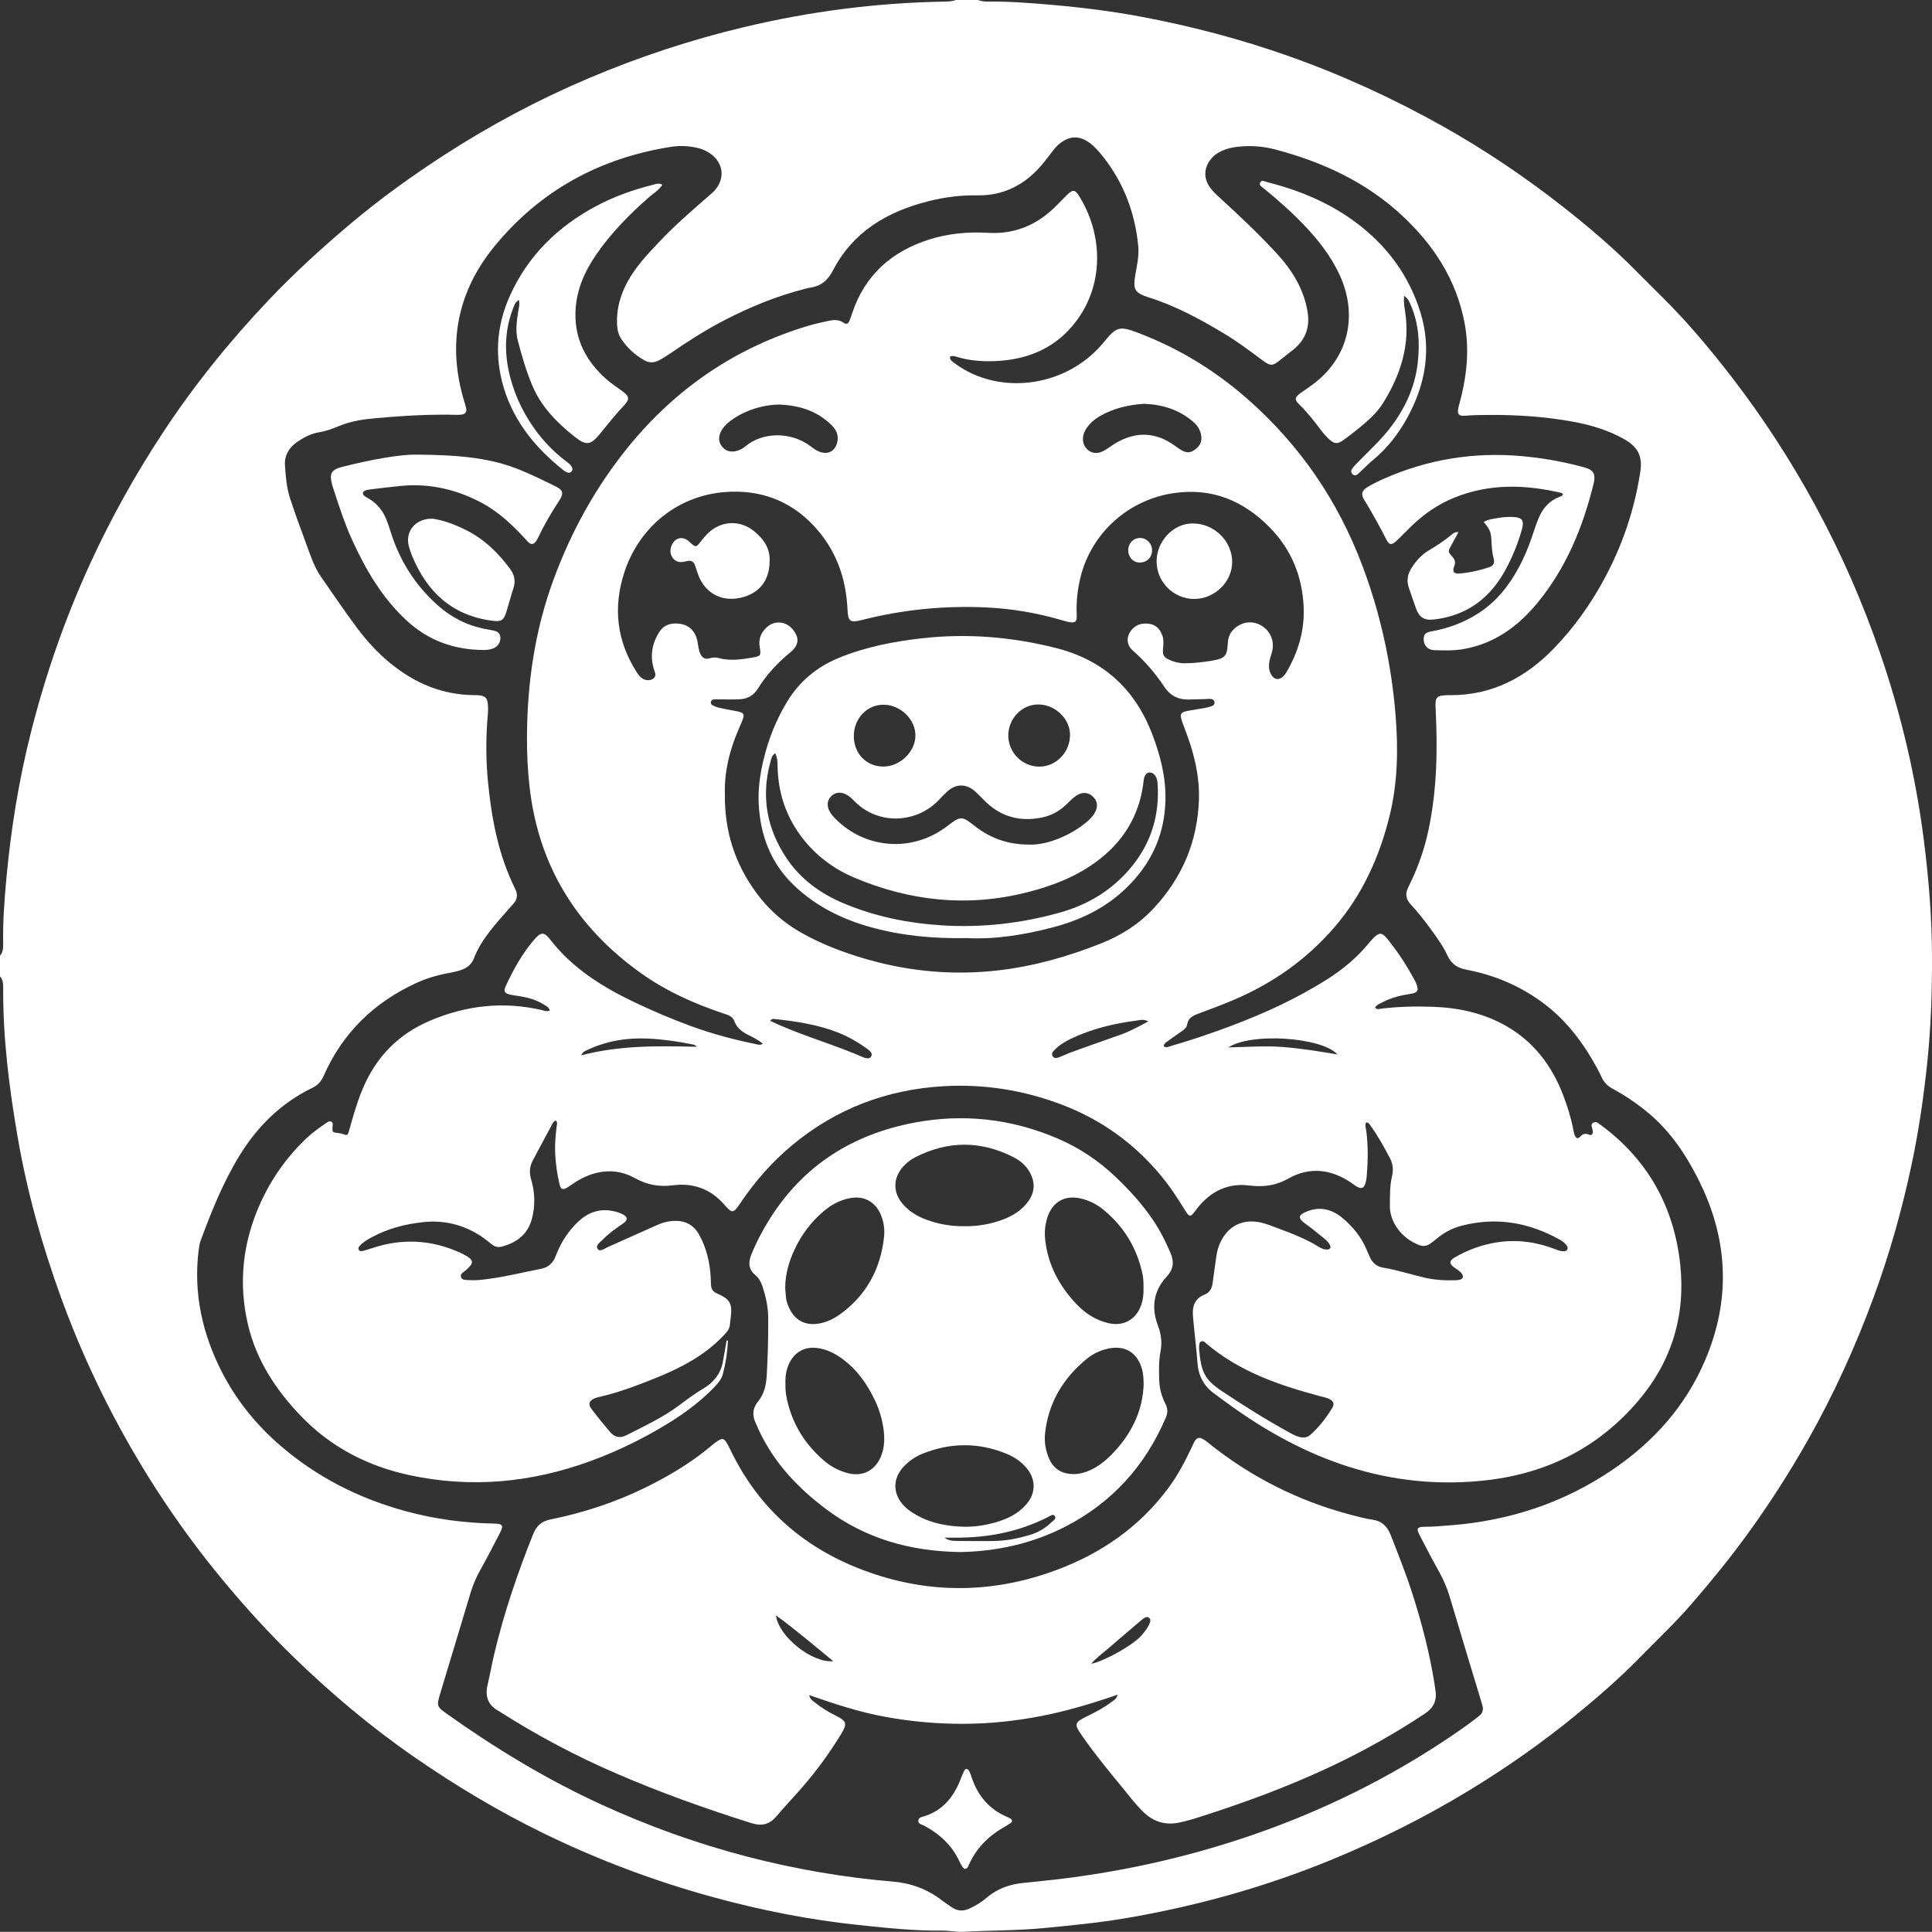 <?xml version="1.0" encoding="UTF-8"?>
<svg id="Ebene_1" data-name="Ebene 1" xmlns="http://www.w3.org/2000/svg" viewBox="0 0 2339.99 2339.78">
  <rect x="0" y="0" width="2339.99" height="2339.78" fill="#333333" stroke="none"/>
  <defs>
    <style>
      .cls-1 {
        fill: #fff;
        stroke-width: 0px;
      }
    </style>
  </defs>
  <path class="cls-1" d="M0,1182.57v-25.04c3.99-4.49,3.92-10.03,3.82-15.49-.44-25.38,1.41-50.64,3.7-75.89,5.55-61.16,15.28-121.64,30.44-181.14,17.7-69.49,41.24-136.96,71.17-202.22,25.34-55.26,54.85-108.17,88.24-158.89,37.84-57.49,80.97-110.88,128.34-160.77,31.39-33.06,65.06-63.74,99.97-93.07,35.44-29.77,72.93-56.73,111.74-81.9,55.86-36.24,114.4-67.47,175.71-93.45,60.99-25.85,123.69-46.55,188.16-61.9,79.27-18.87,159.59-29.38,241.07-30.83,5.14-.09,10.29,0,15.18-1.97h26.96c3.64,1.42,7.45,1.95,11.33,1.9,25.71-.32,51.29,1.63,76.87,3.85,37.44,3.25,74.69,7.86,111.61,14.89,59.68,11.36,118.26,26.73,175.61,46.97,65.27,23.04,127.89,51.78,188.16,85.65,50.44,28.35,98.32,60.66,143.89,96.32,30.59,23.94,60.17,49.06,87.65,76.58,11.57,11.58,23.11,23.19,34.73,34.72,30.12,29.91,57.27,62.4,83.15,95.95,38.11,49.39,71.88,101.59,101.65,156.46,31.01,57.14,56.93,116.48,78.03,177.89,25.42,73.98,43.24,149.8,53.07,227.46,5.89,46.51,9.6,93.15,9.73,140.09.12,42.39-1.24,84.67-5.6,126.86-4.33,41.86-10.32,83.45-19.05,124.62-11.6,54.71-26.71,108.42-46.03,160.93-21.99,59.76-48.27,117.54-79.61,172.98-22.61,39.99-47.43,78.56-74.5,115.69-21.01,28.82-43.52,56.39-66.87,83.31-19.78,22.82-41.77,43.51-62.87,65.06-24.52,25.03-50.92,47.94-78.02,70.06-40.84,33.33-83.96,63.49-129.02,90.82-52.5,31.84-107.25,59.25-164.03,82.7-80.77,33.36-164.35,56.73-250.4,71.4-32.6,5.56-65.5,8.75-98.41,11.96-32.62,3.18-65.36,2.81-98.02,4.59-8.9.49-17.92-1.57-26.87-1.46-33.79.45-67.3-3.26-100.79-6.76-59.18-6.19-117.4-17.7-174.79-33.33-71.1-19.37-139.82-45.14-206.11-77.4-54.96-26.74-107.23-58.06-157.44-92.81-52.63-36.43-101.41-77.54-147.24-122.19-29.91-29.13-57.94-59.99-84.57-92.13-51.6-62.25-95.97-129.34-133.5-200.91-23.88-45.52-44.62-92.46-62.19-140.81-23.08-63.51-41.26-128.32-52.71-194.93-10.29-59.83-17.87-119.97-17.5-180.86.03-4.88-.35-9.66-3.82-13.57ZM1801.05,502.57c-8.99,0-17.95.23-26.93.97-7.26.6-9.35-2.1-7.85-9.22,1.05-5.02,2.62-9.93,3.81-14.92,6.94-29,9.39-58.12,3.86-87.75-9.84-52.73-37.64-95.22-76.08-130.88-43.53-40.39-96.05-64.63-153.04-79.68-12.8-3.38-25.89-4.71-39.13-3.9-10,.61-19.82,2.19-28.77,7.02-15.08,8.14-24.95,28.06-8.75,46.17,1.92,2.15,3.9,4.27,6.02,6.22,24.83,22.75,49.46,45.69,72.27,70.51,18.37,19.98,32.24,42.24,37.07,69.49,3.41,19.19-2.06,34.83-17.25,47.03-5,4.02-10.19,7.81-15.13,11.9-9.72,8.05-12.27,8.28-22.6.49-15.13-11.4-30.34-22.65-46.62-32.41-28.68-17.2-57.99-33.08-90.03-43.21-17.7-5.6-19.96-9.45-16.73-28.14,1.97-11.36,4.59-22.8,3.45-34.39-3.97-40.24-17.69-76.73-43-108.56-4.79-6.03-9.84-11.86-16.15-16.43-12.03-8.72-23.65-8.56-35.42.55-3.58,2.77-6.52,6.16-9.27,9.74-3.91,5.09-7.76,10.24-11.85,15.18-20.61,24.91-46.72,38.82-79.44,38.27-20.09-.34-39.69,2.2-59.07,7.1-49.63,12.55-91.11,36.73-115.5,83.69-6.43,12.39-14.92,19.47-28.46,21.08-1.9.23-3.74.91-5.6,1.39-33.77,8.58-65.84,21.65-96.73,37.56-23.71,12.21-46.08,26.71-68.07,41.79-3.96,2.71-8.08,5.27-12.37,7.41-5.43,2.71-11.23,3.08-16.68.06-11.7-6.48-21.41-15.25-28.71-26.49-3.39-5.22-4.68-11.13-4.96-17.38-.82-18.5,4-35.56,12.76-51.68,9.93-18.27,24.18-33.16,38.23-48.09,19.81-21.05,41.79-39.83,63.58-58.78,17.81-15.5,15.64-38.64-4.83-50.34-4.5-2.57-9.31-4.27-14.4-5.29-9.86-1.97-19.8-2.37-29.7-.83-86.37,13.43-158.81,53-214.05,120.44-45.05,54.99-57.51,118.46-36.81,187.41.92,3.07,1.96,6.13,2.56,9.27.72,3.74-.97,6.27-4.76,7.04-1.87.38-3.83.54-5.74.49-32.77-.88-65.43,1.01-98.04,3.92-15.38,1.37-30.68,3.48-45.03,9.42-8.06,3.33-16.09,6.35-24.71,7.76-9.72,1.59-18.25,6.11-26.25,11.53-9.98,6.76-15.79,16.47-15,28.53.88,13.39,1.96,26.97,6.12,39.81,5.74,17.7,12.17,35.18,18.65,52.63,5.47,14.71,10.01,29.89,19.15,42.97,14.33,20.51,28.3,41.29,43.25,61.35,11.69,15.68,24.84,30.12,40.13,42.66,29.83,24.47,63.32,38.65,102.25,38.87,2.24.01,4.52.02,6.72.35,5.97.91,8.6,3.28,9.29,9.26.52,4.43.57,9,.17,13.45-2.52,27.56-2.49,55.11.22,82.65,4.39,44.65,12.7,88.33,32.86,128.93,3.53,7.1,2.68,12.87-2.48,18.44-1.31,1.41-2.61,2.83-3.87,4.29-16.54,19.17-34.39,37.37-43.73,61.69-2.81,7.32-8.84,11.76-16.18,14.11-4.57,1.46-9.29,2.52-14.02,3.37-13.66,2.47-26.94,6.38-39.49,12.14-51.33,23.53-89.33,60.57-112.21,112.52-2.85,6.48-6.92,11.17-13.42,14.31-38.13,18.44-66.95,46.93-88.88,82.84-19.69,32.23-33.6,67.08-46.66,102.31-1.32,3.56-1.89,7.46-2.37,11.27-6.64,52.75,4.53,102.32,28.64,148.95,17.37,33.62,40.95,62.67,69.71,87.61,44.78,38.82,96.16,64.68,153.06,80.1,34.86,9.45,70.43,14.1,106.53,14.83,10.38.21,11.61,2.24,6.86,11.46-7.5,14.55-14.99,29.1-23.01,43.37-5.07,9.02-9.28,18.29-12.25,28.17-12.49,41.49-25.05,82.95-37.51,124.44-3.91,13.03-3.28,14.58,7.81,22.47,59.48,42.34,121.65,80.04,188.17,110.5,56.78,26,115.25,47.05,175.65,62.79,58.21,15.17,117.3,25.37,177.24,30.42,21.75,1.83,41.23,8.99,58.56,22.21,4.08,3.11,8.38,5.93,12.6,8.85,7,4.84,14.24,5.01,21.87,1.41,7.32-3.44,14.2-7.6,20.28-12.84,12.66-10.9,27.47-16.24,43.83-17.96,14.36-1.51,28.74-2.87,43.07-4.59,86.08-10.29,169.96-29.8,251.52-59.36,85.6-31.03,165.75-72.41,240.2-124.83,6.03-4.25,11.83-8.83,17.72-13.28,4.33-3.27,5.73-7.56,4.27-12.77-.6-2.16-1.24-4.32-1.89-6.47-12.61-41.79-25.36-83.53-37.74-125.39-3.22-10.87-7.69-21.01-13.19-30.88-7.97-14.29-15.56-28.8-23.05-43.35-4.54-8.82-3.5-10.47,6.66-10.51,9.97-.04,19.86-.97,29.78-1.72,71.6-5.42,137.75-27.12,197.2-67.54,49.3-33.52,88.03-76.61,111.73-131.91,27.89-65.08,29.16-130.73,2.47-196.62-5.31-13.11-11.64-25.77-18.51-38.09-13.68-24.54-30.35-46.74-52.08-64.96-13.6-11.4-28.14-21.31-43.69-29.73-6.25-3.38-10.73-7.92-13.54-14.37-1.54-3.52-3.33-6.95-5.17-10.33-16.73-30.77-37.29-58.28-65.78-79.38-27.61-20.44-58.4-33.52-91.94-39.93-11.02-2.11-18.6-6.46-23.47-17.04-5.35-11.64-13-22.11-20.56-32.51-7.55-10.4-15.54-20.46-24.24-29.9-5.82-6.31-6.67-12.82-2.96-20.26,1-2.01,1.97-4.04,2.94-6.06,9.77-20.35,17.03-41.55,21.71-63.63,10.34-48.73,11.13-98.01,8.6-147.49-.68-13.2,1.12-15.4,13.99-15.74,1.28-.03,2.57-.04,3.85-.03,50.79.25,91.79-21.64,126.02-57.24,23.64-24.59,43.43-52.26,59.79-82.34,22.46-41.3,37.38-85.1,44.36-131.56,2.72-18.09-3.1-29.43-18.85-38.5-19.72-11.36-41.6-17.73-63.43-21.71-34.04-6.21-68.77-8.35-103.51-8.05Z"/>
  <path class="cls-1" d="M665.92,1224.01c-1.24-4.5-4.78-5.79-7.66-7.58-8.01-4.99-16.9-7.72-26.12-9.41-4.73-.87-9.56-1.32-14.24-2.38-6.85-1.56-8.27-4.02-5.4-10.22,9.47-20.45,20.32-40.1,35.25-57.18,7.4-8.46,11.35-8.6,18.35.43,27.3,35.26,63.81,57.93,103.33,76.69,22.06,10.47,44.49,20,67.41,28.41,25.37,9.31,51.4,16.24,77.84,21.69,2.72.56,5.53,1.93,9.35-.29-5.5-4.5-11.38-7.56-17.24-10.45-7.74-3.81-14.3-8.49-17.4-17-1.98-5.43-6.82-7.15-11.85-8.81-35.83-11.85-70.09-27.09-100.96-49.05-78.26-55.66-124.55-130.43-135.28-226.56-2.25-20.15-3.15-40.44-3.04-60.51.35-64.89,9.58-128.55,32.16-189.83,21.48-58.31,51.09-112.09,90.27-160.37,57.85-71.29,130.53-120.77,218.67-147.13,7.37-2.2,14.94-3.74,22.44-5.48,7-1.61,13.89-2.5,20.34,2.14,3.17,2.28,5.45.54,6.72-2.64,1.19-2.98,2.22-6.02,3.24-9.06,15.44-46.27,47.88-75,93.54-89.39,23.11-7.29,46.89-9.44,71.33-8.01,29.42,1.72,55.62-7.97,77.51-28.1,6.14-5.64,11.74-11.86,17.71-17.69,7.18-7.01,9.73-6.84,14.84,1.32,26.62,42.47,31.38,100.47-.06,146.57-22.67,33.24-55.42,49.77-95.02,52.83-17.95,1.39-35.95.5-53.44-4.8-2.37-.72-4.89-1.78-7.89-.1-.37,4.03,2.91,5.91,5.52,7.86,6.95,5.2,14.42,9.55,22.37,13.13,50.59,22.8,118.68,10.64,159.25-39.6,14.43-17.87,18.68-18.64,40.41-10.41,49.48,18.75,93.8,45.83,133.48,80.84,63.15,55.72,109.08,123.11,138.65,201.85,21.82,58.1,34.87,118.26,39.93,179.92,3.36,40.97,2.75,82.12-7.19,122.49-12.31,49.96-33.08,95.85-66.91,135.05-33.49,38.81-74.41,67.67-121.52,87.71-14.46,6.15-29.21,11.66-43.95,17.13-6.38,2.37-11.59,5.19-12.77,12.75-.63,4.04-3.96,6.44-7.17,8.68-5.27,3.67-10.57,7.29-15.73,11.11-2.23,1.65-5.06,2.94-5.6,6.75,3.39,2.19,6.66.21,9.78-.69,24.37-7.05,48.37-15.23,72.11-24.16,40.65-15.3,79.98-33.32,116.71-56.71,18.82-11.98,35.76-26.06,49.9-43.41,1.82-2.24,3.75-4.4,5.8-6.43,6.88-6.81,10.02-6.63,16.43.94,2.28,2.69,4.29,5.61,6.46,8.39,9.88,12.71,18.25,26.38,26,40.46,1.08,1.97,2.14,3.97,2.95,6.05,2.99,7.68,1.45,10.74-6.79,11.94-11.85,1.73-23.32,4.49-33.98,10.09-3.32,1.74-7.08,2.95-9.29,6.42,2.12,3.13,4.88,1.79,7.18,1.51,20.77-2.58,41.63-3.03,62.48-2.31,31.2,1.07,61.2,7.46,88.63,22.98,33.88,19.18,55.9,48.38,69.62,84.33,5.16,13.52,9.42,27.3,12.16,41.53.42,2.2.83,4.45,1.63,6.53,1.64,4.28,3.69,5.02,6.95,1.66,3.2-3.3,6.04-3.94,10.22-2.26,4.08,1.64,5.11-.97,4.72-4.54-.04-.32-.13-.63-.16-.95-.35-3.01-2.99-6.59.61-8.8,3.64-2.24,6.67.72,9.47,2.79,56.68,41.87,88.26,98.5,95.97,167.96,6.84,61.67-9.83,117.49-49.84,164.97-47.64,56.52-109.42,88.24-182.59,97-57.82,6.92-114.75,1.32-170.26-16.5-49.32-15.83-94.33-40.29-136.59-69.99-8.66-6.09-17.13-12.45-25.66-18.74-12.42-9.16-18.57-21.54-19.71-36.9-1.16-15.68-3.03-31.3-4.56-46.95-.38-3.83-.75-7.66-.96-11.51-.6-10.99,3.1-19.58,13.91-23.88,6.45-2.57,9.15-7.51,10-14.07,1.43-11.14,3.08-22.25,4.65-33.37.82-5.76,2.49-11.26,5.01-16.52,9.3-19.34,26.46-27.91,47.55-23.72,6.97,1.38,13.5,4.1,20.12,6.55,17.47,6.46,34.86,13.09,50.84,22.88,3.29,2.01,6.81,3.81,10.83,3.53,3.28-.23,4.69-2.07,3.16-5.26-1.41-2.93-3.62-5.32-6.09-7.38-5.18-4.3-10.42-8.54-15.71-12.7-3.28-2.57-6.83-4.82-10.06-7.45-6.62-5.4-6.2-8.78,1.76-12.4,16.79-7.64,32.09-4.15,45.67,7.36,12.11,10.26,22.08,22.37,28.41,37.17,1.26,2.95,2.66,5.84,3.87,8.82,2.99,7.41,8.28,12.38,16.15,13.69,17.15,2.85,33.65,8.29,50.52,12.19,12.28,2.84,24.75,3.59,37.32,3.15,1.6-.06,3.24-.07,4.78-.44,4.61-1.11,5.68-3.95,2.88-7.74-2.34-3.17-5.85-4.93-8.95-7.21-6.38-4.69-6.34-8.19.6-12.24,16.24-9.47,33.65-15.68,52.34-18.44,24.14-3.56,47.3-.04,69.87,8.66,3.01,1.16,6.02,2.3,9.28,2.33,1.96.02,3.94-.21,4.88-2.32.9-2.04-.07-3.75-1.27-5.3-2.2-2.85-5.12-4.88-8.2-6.6-37.15-20.71-76.34-27.51-117.97-16.9-11.35,2.89-21.58,8.15-30.6,15.68-2.46,2.06-5.05,3.96-7.6,5.91-4.48,3.42-9.29,3.9-14.52,1.82-21.24-8.46-35.13-28.19-34.83-47.6.19-11.88-.22-23.75,2.6-35.43,1.79-7.44,1.24-14.8-2.3-21.59-7.27-13.95-14.94-27.68-24.13-40.49-1.08-1.5-2.1-3.3-4.95-3.27-1.86,3.58-.16,7.28.3,10.88,2.31,18.24,1.93,36.5.42,54.76-.21,2.55-.68,5.11-1.37,7.57-1.83,6.51-4.83,7.82-10.57,4.56-2.5-1.42-4.73-3.31-7.13-4.92-24.21-16.25-50.1-19.33-75.49-4.99-15.88,8.97-30.83,10.68-48.5,8.5-25.35-3.12-46.32,7.46-62.18,27.65-.79,1.01-1.53,2.06-2.31,3.08-6.03,7.96-7.16,7.92-12.6-.89-8.77-14.22-17.85-28.21-28.51-41.11-32.38-39.19-72.18-68.05-119.71-86.24-46.56-17.83-94.84-25.59-144.47-22.67-68.31,4.03-129.58,27.11-182.57,71.04-24.65,20.44-45.53,44.22-63.36,70.75-8.39,12.49-9.83,12.5-19.45,1.46-16.26-18.66-37.5-26.37-61.31-23.31-17.11,2.2-31.44-.2-46.68-8.6-22.71-12.52-46.45-10.22-68.91,2.78-4.44,2.57-8.5,5.77-12.87,8.46-5.57,3.43-8.09,2.63-9.62-3.85-2.88-12.19-4.66-24.59-5.28-37.12-.54-10.94.42-21.8,1.76-32.65.29-2.37,1.37-5.04-.94-7.4-3.38,1.23-4.44,4.47-5.89,7.13-7.36,13.53-14.43,27.22-21.8,40.74-4.08,7.49-4.75,15.05-2.32,23.22,4.68,15.7,5.26,31.61,1.11,47.54-4.99,19.17-18.44,29.34-36.81,34.12-4.76,1.24-8.83-.18-12.51-3.23-5.93-4.93-12.06-9.59-18.81-13.38-19.62-11.02-40.6-15.45-63.01-13.15-22.26,2.28-43.55,7.85-63.32,18.58-5.09,2.76-10.06,5.73-14.04,10.03-1.32,1.43-2.5,3.13-1.16,5.13,1.01,1.51,2.84,1.71,4.36,1.32,4.03-1.04,8.01-2.28,11.95-3.59,36.05-12,71.38-10.14,106.01,5.43,1.75.79,3.47,1.67,5.17,2.57,11.98,6.39,12.34,9.74,2.29,18.65-2.74,2.43-7.66,4.58-5.99,8.83,1.53,3.9,6.65,3.05,10.4,3.34,8.05.63,16-.57,23.97-1.63,21.04-2.79,41.6-7.98,62.38-12.05,9.14-1.79,14.76-7.17,17.92-15.63,5-13.38,12.21-25.46,21.8-36.04,11.25-12.42,24.4-20.79,42.11-19.11,5.5.52,10.78,1.85,15.78,4.08,7.8,3.48,8.3,7.54,1.28,12.24-8.56,5.73-16.91,11.73-24.07,19.12-3.09,3.19-9.33,6.89-5.94,11.45,2.73,3.69,8.17-.71,12.15-2.48,19.94-8.87,39.84-17.82,59.77-26.71,6.21-2.77,12.71-4.59,19.5-4.95,13.7-.75,24.41,4.35,31.24,16.61,8.92,16.04,12.95,33.42,14.04,51.58.19,3.2.17,6.42.36,9.62.29,4.96,2.75,8.12,7.45,10.16,15.7,6.82,18.46,11.9,16.47,29.02-.3,2.55-.8,5.09-.91,7.65-.23,5.49-3.08,9.17-6.8,13.16-29.73,31.95-68.83,47.45-108.33,62.23-13.82,5.17-27.91,9.66-42.33,12.97-2.18.5-4.39,1.06-6.45,1.91-6.73,2.78-8.28,6.97-3.9,12.78,7.34,9.72,15.04,19.2,22.99,28.45,5.22,6.07,11.99,7.19,19.2,3.52,22.57-11.51,45.65-22.14,65.93-37.67,8.91-6.83,18.03-13.32,27.71-19.11,11.98-7.16,20.49-17.47,23.22-31.64,1.7-8.79,3.11-17.63,4.61-26.21,1.04-.54,1.68-.29,1.65.52-.61,13.5-2.67,26.8-6.11,39.85-1.59,6.06-5.46,10.77-9.72,15.26-20.31,21.44-44.43,37.82-69.82,52.43-26.2,15.07-53.5,27.89-81.92,38.2-71.05,25.79-143.66,32.62-217.85,16.71-50.84-10.9-95.54-33.93-131.72-71.61-30.43-31.69-54.23-67.89-64.3-111.28-11.69-50.41-6.19-99.49,15.2-146.7,13.41-29.59,31.84-55.6,55.32-78.07,7.47-7.15,15.83-13.07,24.33-18.83,1.83-1.24,3.78-2.91,6.15-1.68,2.52,1.3,1.72,3.73,1.58,5.98-.43,6.89-.36,6.88,6.84,7.76,1.57.19,3.18.43,4.67.94,6.67,2.31,6.76,2.38,8.64-4.35,4.75-17,9.54-33.96,16.42-50.3,16.23-38.54,43.13-66.13,81.83-82.5,43.65-18.46,88.38-23.44,134.71-12.78,3.03.7,6.06,2.26,10.05.66ZM877.97,961.32c-.65,45.86,12.36,85.03,38.1,120.08,14.45,19.67,32.27,35.64,53.45,47.72,25.51,14.55,52.8,24.84,80.96,32.89,52.15,14.91,105.16,19.49,159.09,13.23,43.04-5,84.24-16.78,124.39-32.75,24.22-9.63,45.56-23.31,63.43-42.49,34.74-37.27,53.16-81.26,54.75-132.11.7-22.33-3.51-44.11-10.17-65.36-2.97-9.48-6.72-18.72-10.05-28.09-3.46-9.7-2.13-12.01,7.8-13.7,6.33-1.07,12.67-2.04,18.99-3.17,2.52-.45,5.03-1.07,7.48-1.82,2.53-.78,5.16-2.01,4.79-5.15-.44-3.66-3.59-4.1-6.59-4.18-1.6-.04-3.2.25-4.8.3-6.41.19-12.83.31-19.24.51-12.9.42-22.9-4.45-30.17-15.4-10.87-16.37-23.59-31.17-38.43-44.18-7.16-6.27-7.71-15.76-2.18-23.43,5.47-7.58,13.08-9.92,22.03-8.72,8.66,1.16,13.55,6.58,16.27,14.48,1.85,5.35,1.21,10.73.74,16.19-.63,7.33.91,9.77,7.47,12.87,5.87,2.77,12.02,4.29,18.6,4.29,11.6,0,23.07-1.37,34.45-3.35,14.39-2.51,17.17-5.69,17.9-20.2.32-6.33,1.84-11.92,6.31-16.66,8.89-9.41,21.39-12,32.49-6.49,11.79,5.85,17.98,18.51,15.17,31.32-.83,3.75-2.23,7.38-3.1,11.12-1.4,6.08-1.54,12.17,1.61,17.8,3.7,6.61,9.63,7.39,15,2.07,1.35-1.34,2.55-2.92,3.51-4.56,14.09-24.09,22.03-50.12,20.99-78.02-1.39-37.62-14.67-70.75-41.45-97.84-31.67-32.03-69.13-47.71-114.81-41.42-54.99,7.57-100.3,47.5-113.89,101.28-3.87,15.33-5.47,30.91-4.76,46.76.37,8.13-1.79,9.77-9.75,8.2-3.45-.68-6.83-1.78-10.22-2.75-29.12-8.38-58.86-13.41-89.08-14.85-50.97-2.44-101.28,2.52-150.81,15.11-14.8,3.76-17.03,2.08-17.77-12.98-1.77-36.05-12.65-68.48-36.5-96.22-27.36-31.83-62.46-47.18-103.69-46.12-64.81,1.67-113.16,43.8-130.62,99.29-12.99,41.3-8.63,81.18,14.85,118.27,2.06,3.25,4.18,6.51,7.51,8.67,4.37,2.83,10.19,2.76,13.54-.12,3.83-3.3,1.78-6.81.61-10.53-5.12-16.33-2.64-31.73,6.59-45.98,4.3-6.64,10.71-9.8,18.73-9.96,14.75-.3,24.4,7.26,27.26,21.72.99,5.02,1.21,10.21,3.46,14.95,2.19,4.61,5.41,7.1,10.75,5.58,3.77-1.08,7.64-1.47,11.42-.43,13.42,3.67,26.74,1.88,40.09-.39,10.92-1.85,11.49-2.31,9.69-12.87-1.68-9.84,1.58-17.71,8.72-24.15,9.26-8.36,22.69-7.28,30.87,2.29,8.77,10.26,8.35,19.37-2.56,28.28-15.58,12.72-28.92,27.25-39.57,44.3-4.98,7.97-12.45,12.01-21.63,12.49-8,.42-16.03.11-24.05.14-2.56,0-5.13-.1-7.67.14-1.66.16-3.02,1.15-3.27,3.01-.24,1.77.52,3.27,2.03,4.01,2.29,1.12,4.66,2.22,7.12,2.78,6.57,1.49,13.18,2.83,19.81,3.97,11.8,2.04,12.76,3.62,8.11,14.25-1.29,2.94-2.52,5.9-3.8,8.85-11.02,25.36-17.01,51.75-16.33,77.25ZM1452.3,1634.08c2.37,26.73,6.2,36.4,26.8,50.24,27.15,18.25,54.98,35.53,83.67,51.33,3.66,2.02,7.37,3.91,11.48,4.88,4.64,1.09,9.1.61,12.71-2.58,10.66-9.42,19.28-20.63,26.63-32.71,3.13-5.14,1.23-8.93-4.7-11.31-3.55-1.43-7.36-2.21-11.08-3.21-49.29-13.18-97.04-29.69-136.76-63.5-1.66-1.41-3.42-3.47-5.88-2.6-2.99,1.06-2.62,4.07-2.86,6.57-.09.95-.02,1.92-.02,2.89ZM1385.79,489.09c-18.05,1.08-36.38,5.07-53.19,14.66-7.65,4.37-14.14,10.02-18.38,17.87-4.25,7.88-3.22,16.97,2.27,22.3,5.98,5.8,13.59,6.29,22.04,1.16,4.66-2.82,8.97-6.23,13.69-8.93,21.85-12.49,43.76-13.22,65.55.22,3.54,2.19,6.88,4.7,10.31,7.07,7.87,5.44,12.87,5.72,19.32,1.09,7.11-5.11,9.31-11.68,6.74-20.27-1.61-5.38-4.69-9.74-8.94-13.39-16.77-14.44-36.5-20.85-59.39-21.79ZM943.95,490.01c-21.96.17-45.51,8.45-61.2,21.29-4.55,3.72-8.39,7.95-10.49,13.53-2.36,6.28-1.43,12.04,3.09,17.01,4.29,4.72,9.77,5.86,15.84,4.57,4.49-.96,8.47-3.13,11.93-6.03,20-16.78,54.14-18.37,78.85.25,3.33,2.51,6.68,5.03,10.64,6.52,10.24,3.86,18.71-.57,21.39-11.19,2.11-8.36-.84-15.04-6.71-20.89-17.65-17.62-39.63-24.12-63.35-25.06ZM932.78,1236.37c4.14,1.91,7.55,3.56,11.02,5.07,33.46,14.59,68.66,24.63,102.1,39.26.58.26,1.2.46,1.82.61,2.9.68,5.9,1.19,7.56-2.09,1.4-2.77-.26-4.92-2.2-6.73-1.16-1.09-2.47-2.03-3.77-2.95-10.75-7.59-22.04-14.13-34.36-18.97-24.69-9.7-50.6-13.52-76.72-16.37-1.51-.16-3.21-.53-5.45,2.16ZM1390.79,1237.02c-6.43-3.05-10.19-1.44-13.88-.97-27.45,3.46-54.1,9.91-79.25,21.78-7.56,3.57-14.67,7.87-20.55,13.92-2.04,2.09-4.13,4.53-2.09,7.59,1.99,2.99,5.05,2.24,7.81,1.16,5.06-1.99,9.97-4.37,15.08-6.21,19.56-7.06,39.15-14.01,58.77-20.91,11.42-4.02,21.92-9.73,34.13-16.34ZM1619.87,1277.1c-18.27-20.66-103.95-26.99-132.04-8.52,21.89-.41,43.79-2.2,65.67-.5,22.27,1.72,44.29,5.28,66.37,9.03ZM844.05,1267.83c-2.66-2.82-4.69-2.75-6.52-3.11-16.99-3.36-34.15-5.89-51.41-6.77-26.26-1.34-51.76,2.61-75.69,14.21-2.11,1.02-4.62,1.77-6.41,6.06,46.46-12.25,92.51-11.49,140.02-10.39Z"/>
  <path class="cls-1" d="M1353.67,2052.53c-30.85,10.68-61.07,19.73-92.1,25.79-31.27,6.11-62.73,9.44-94.65,9.54-31.9.1-63.4-2.72-94.76-8.48-31.18-5.72-61.22-15.52-92.08-26.34,1.08,5.32,4.19,6.74,6.55,8.68,7.97,6.55,16.71,11.87,25.97,16.43,12.96,6.38,13.73,9.69,6.07,22.22-13.58,22.23-28.84,43.25-45.85,62.97-10.69,12.38-21.97,24.24-32.58,36.69-8.32,9.76-17.6,12.04-29.99,8.14-55.46-17.44-110.13-36.93-163.51-60.02-49-21.19-96.04-46.05-141.05-74.75-.54-.35-1.06-.73-1.63-1.03-12.95-6.89-16.8-17.56-13.54-31.53,2.92-12.5,5.13-25.16,8.1-37.65,11.83-49.75,28.25-98.01,47.27-145.44,4-9.97,10.5-15.37,20.93-17.47,40.15-8.07,78.8-20.85,115.56-38.94,27.99-13.78,54.7-29.71,78.71-49.83,2.7-2.26,5.44-4.54,8.4-6.44,5.33-3.44,7.55-2.91,10.86,2.71,2.28,3.86,4.13,7.98,6.13,12,36.73,73.98,96.13,121.63,173.61,147.06,73.69,24.18,147.47,21.63,219.96-5.45,54.01-20.17,99.99-52.03,134.78-98.8,11.56-15.54,20.48-32.57,28.74-50,.96-2.03,1.78-4.14,2.88-6.09,3.08-5.44,5.62-6.26,10.92-3.31,2.22,1.24,4.23,2.91,6.22,4.51,51.06,40.93,108.17,69.9,171.42,86.7,8.99,2.39,18.03,4.88,27.21,6.19,11.59,1.65,18.01,8.08,22.14,18.61,9.38,23.91,18.88,47.75,26.68,72.24,11.21,35.22,20.52,70.9,26.31,107.44.45,2.85.84,5.71,1.29,8.57,1.89,12.05-2.3,21.01-12.61,27.87-36.96,24.58-75.58,46.15-115.73,64.99-49.77,23.35-101.22,42.34-153.52,59.15-9.78,3.14-19.57,6.27-29.68,8.2-16,3.06-29.87-1.29-41.61-12.42-10.05-9.52-18.23-20.7-27.02-31.32-16.16-19.53-32.15-39.2-46.75-59.96-11.32-16.11-11.2-17.39,6.1-25.87,10.11-4.95,20.02-10.22,28.96-17.1,2.43-1.87,5.65-3.13,6.86-8.45ZM939.87,1956.49c2.81,25.41,43.95,58.22,69.33,55.46-23.43-19.27-45.68-38.17-69.33-55.46ZM1321.63,2015.19c17.45-3.78,51.3-23.16,61.01-34.48,3.75-4.37,7.42-8.88,9.65-14.29,1-2.41,1.87-5.13-.66-7.04-2.5-1.89-4.86-.29-7.03,1.15-.8.53-1.54,1.16-2.27,1.78-13.9,11.86-27.86,23.65-41.65,35.63-6,5.21-12.71,9.66-19.05,17.25Z"/>
  <path class="cls-1" d="M1163.29,1879.81c-60.95-.81-114.95-16.34-161.99-51.42-34.49-25.72-63.86-56.6-82.28-96.42-1.35-2.91-2.54-5.89-3.9-8.79-4.38-9.34-3.47-17.78,3.19-25.97,7.34-9.03,9.68-19.72,10.35-31.36,1.35-23.4,1.96-46.78,1.75-70.21-.11-12.33-2.62-24.21-6.33-35.88-1.87-5.89-4.51-11.46-9.32-15.48-8.24-6.9-8.59-15.16-4.92-24.35,6.09-15.25,13.71-29.7,22.44-43.59,40.85-65,100.36-102.41,174.86-116.57,59.56-11.32,117.6-4.79,173.45,18.99,26.51,11.29,50.16,27.14,71.03,47.07,16.05,15.32,30.93,31.63,43.58,49.94,9.18,13.28,16.46,27.48,22.7,42.31,4.45,10.59,3.17,19.55-4.9,28.22-16.06,17.26-18.72,37.65-10.56,59.1,4.06,10.67,5.23,20.92,3.08,31.94-2.23,11.41-1.82,23.01-1.49,34.56.29,10.11,3.03,19.66,7.62,28.61,2.87,5.59,2.76,10.9.31,16.62-24.94,58.19-64.79,102.51-121.3,131.71-40.8,21.08-84.3,30.15-127.39,30.97ZM951,1559.49c.36,4.47.52,8.97,1.16,13.4.41,2.83,1.33,5.63,2.37,8.3,7.09,18.29,21.6,25.81,40.74,21.17,8.23-2,15.7-5.8,22.46-10.72,31.64-23.08,48.74-54.58,52.98-93.21,1.02-9.34-.21-18.58-3.96-27.35-6.58-15.4-19.88-22.87-36.38-20.07-12.68,2.15-23.62,8.15-33.26,16.41-14.83,12.69-26.37,28.02-34.64,45.67-6.86,14.66-11.34,30-11.46,46.41ZM951.29,1675.28c-.16,6.78.42,13.16,1.8,19.45,6.71,30.57,22.43,55.67,46.42,75.59,7.46,6.19,16.08,10.63,25.37,13.41,19.56,5.86,36.08-2.63,42.91-21.8,3.53-9.91,3.76-20.11,2.39-30.4-1.62-12.16-4.98-23.87-10.22-34.96-9.29-19.66-21.42-37.18-39.14-50.33-9.41-6.98-19.61-12.21-31.4-13.62-15.04-1.8-27.08,5.04-33.56,18.66-3.68,7.74-4.83,15.89-4.57,23.99ZM1384.99,1560.86c0-6.54.03-12.01-1.11-17.37-6.7-31.57-22.4-57.78-47.35-78.25-7.99-6.56-17.17-11.26-27.34-13.62-19.52-4.53-34.38,3.88-40.59,22.81-2.94,8.97-3.71,18.12-2.65,27.53,3.42,30.24,17.11,55.63,37.62,77.32,10.87,11.5,24.12,20.14,40.1,23.52,16.93,3.58,31.5-4.29,37.83-20.38,2.88-7.3,3.71-14.89,3.49-21.57ZM1385.16,1676.94c-.13-6.17-.27-12.25-1.87-18.21-5.55-20.64-20.84-29.92-41.66-25.19-9.22,2.09-17.71,6.03-24.98,11.94-28.88,23.44-46.81,53.18-50.91,90.59-1.15,10.44.67,20.47,4.68,30.1,5.09,12.21,14.55,18.41,27.55,19.15,10.25.59,19.57-2.71,28.36-7.76,10.15-5.83,18.56-13.76,26.18-22.45,19.62-22.37,31.51-48.07,32.65-78.17ZM1168.04,1485.15c16.21.23,31.93-2.47,47.08-8.22,11.58-4.4,21.84-10.84,29.48-20.8,8.69-11.32,9.65-23.37,2.82-35.98-4.61-8.51-11.74-14.45-20.13-18.71-39.32-19.99-78.77-19.98-118.15-.12-5.75,2.9-10.89,6.76-15.22,11.6-12.68,14.21-12.64,31.8.06,46.01,7.67,8.58,17.21,14.31,27.87,18.26,14.88,5.52,30.29,8.17,46.18,7.95ZM1167.83,1849.14c12.63.23,25.01-1.71,37.07-5.04,14.37-3.98,27.7-10.21,37.82-21.72,12.36-14.04,12.23-31.12-.13-45.24-6.48-7.41-14.53-12.68-23.47-16.36-33.96-13.99-68.06-13.68-102.01.02-8.37,3.38-15.83,8.52-22.14,15.04-14.09,14.57-14.01,33.52.04,48.14,4.27,4.44,9.34,7.76,14.65,10.8,18.03,10.34,37.73,13.83,58.16,14.37ZM1143.92,1862.37c4.6,3.4,9.58,3.96,14.61,3.98,15.72.08,31.45.38,47.16,0,14.17-.35,28.05-3.18,41.61-7.25,9.64-2.89,18.33-7.8,25.57-14.85,2.3-2.24,7.14-4.57,4.58-8.24-2.05-2.93-5.9.27-8.6,1.63-35.13,17.75-72.58,24.94-111.68,24.73-4.42-.02-8.84,0-13.25,0Z"/>
  <path class="cls-1" d="M1700.56,358.32c-.63,7.42.36,13.09,1.25,18.73,6.4,40.51-5.43,76.77-26.37,110.66-7.47,12.08-18.17,21.55-29.13,30.5-6.46,5.27-13.04,10.43-19.85,15.23-6.47,4.56-10.44,4.2-16.34-1.17-3.3-3.01-6.39-6.34-9.09-9.9-8.53-11.25-17.05-22.46-27.24-32.35-6.22-6.03-5.74-8.7,1.14-13.74,5.69-4.17,11.65-7.97,17.22-12.29,42.68-33.13,52.01-84.36,30.26-131.25-10.24-22.08-24.93-41.08-41.55-58.64-15.45-16.32-32.27-31.2-49.63-45.47-2.36-1.94-6.54-3.68-5.05-7.27,1.66-4,5.67-1.56,8.54-.83,38.24,9.8,74.33,24.43,106.31,48.04,38.34,28.31,65.71,64.92,79.57,110.54,13.5,44.46,5.8,87.02-16.34,127.19-10.75,19.51-24.32,36.9-41.67,51.18-5.93,4.88-11.24,10.52-16.89,15.75-2.22,2.05-4.78,3.84-7.55,1.09-2.54-2.52-1.59-5.43.33-7.83,1.99-2.5,4.32-4.73,6.55-7.03,12.5-12.89,25.83-24.95,37.03-39.1,18.72-23.67,31.42-49.96,34.98-80.08,2.9-24.52,1.44-48.72-8.78-71.73-1.53-3.44-2.77-7.11-7.71-10.22Z"/>
  <path class="cls-1" d="M802.23,223.78c-4.28,6.7-10.59,10.18-15.8,14.73-23.99,20.99-46.23,43.55-64.36,69.91-14.64,21.28-24.52,44.19-25.1,70.56-.72,32.91,13.34,58.82,37.24,80.1,5.96,5.31,12.74,9.72,19.22,14.43,8.9,6.48,9.58,10.04,2.26,17.67-10.46,10.91-19.66,22.85-29.22,34.51-11.16,13.61-16.61,14.21-30.43,3.31-21.66-17.09-40.57-36.45-51.48-62.43-7.35-17.5-12.57-35.73-17.39-54-2.95-11.18-1.45-22.95.32-34.44.71-4.59,2.37-9.21.94-14.91-4.89,3.04-5.98,7.55-7.47,11.52-8.68,23.11-10.13,46.8-5.5,71.01,5.08,26.61,15.81,50.71,31.38,72.78,10.81,15.33,23.65,28.68,38.59,40.01,2.8,2.12,5.76,4.16,7.32,7.49.71,1.52.84,3.14-.18,4.58-1.25,1.76-3.12,2.41-5.07,1.71-1.78-.63-3.54-1.56-5.02-2.74-35.99-28.72-63.62-63.1-74.78-108.96-8.62-35.4-4.86-69.67,9.92-102.48,21.89-48.63,58.11-83.91,104.9-108.79,21.67-11.52,44.61-19.6,68.34-25.57,3.3-.83,6.68-2.56,11.36,0Z"/>
  <path class="cls-1" d="M1893.13,598.52c-.88-.71-1.32-1.34-1.87-1.47-44.04-10.42-87.7-11.55-130.45,5.95-18.93,7.75-35.54,19.15-50.32,33.23-6.51,6.2-12.63,12.8-19.18,18.93-5.66,5.3-8.77,5.11-12.03-1.35-8.39-16.63-17.44-32.85-27.17-48.74-4.11-6.7-2.64-11.05,4.4-15.25,6.32-3.77,12.97-7.07,19.71-10.04,53.06-23.39,108.43-32.47,166.27-27.38,24.4,2.14,48.34,6.26,71.97,12.51,2.79.74,5.63,1.38,8.3,2.44,6.67,2.65,8.86,6.32,8.26,13.44-.13,1.59-.44,3.18-.82,4.74-12.97,52.96-33.26,102.5-68.36,145-23.59,28.56-52.18,49.19-89.56,55.67-11.8,2.05-23.66,1.59-35.52,1.25-.95-.03-1.92-.19-2.85-.42-6.01-1.52-9.52-6.24-9.56-12.76-.03-5.93,2.02-8.25,9.62-9.61,19.81-3.56,38.29-10.36,55.41-21.1,22.15-13.9,37.81-33.44,50.06-56.08,6.58-12.16,11.92-24.87,16.26-38.01,2.51-7.61,5.06-15.25,8.17-22.62,4.93-11.68,12.96-20.54,25.12-25.14,1.47-.55,3.14-.87,4.14-3.18Z"/>
  <path class="cls-1" d="M504.73,550.61c54.97.42,91.83,4.54,126.78,19.21,13.9,5.83,27.51,12.39,41.03,19.04,9.49,4.67,10.59,8.62,4.74,17.51-9.56,14.5-18.29,29.44-25.72,45.13-.82,1.73-1.82,3.42-3.02,4.9-2.48,3.06-5.41,3.25-8.31.58-1.65-1.51-3.08-3.26-4.61-4.91-15.52-16.84-32.11-32.4-52.53-43.24-30.2-16.03-62.28-23.52-96.52-20.4-12.46,1.14-24.88,2.76-37.3,4.23-2.22.26-4.5.59-6.58,1.36-3.64,1.34-4.2,4.06-1.4,6.54,1.42,1.26,3.21,2.11,4.87,3.07,10.11,5.85,17.19,14.35,21.61,25.04,1.96,4.73,3.55,9.63,5.07,14.53,10.91,35.16,29.72,65.37,57.2,89.85,16.58,14.76,35.91,24.67,57.94,28.82,2.84.53,5.69,1.02,8.52,1.57,4.61.9,8.8,2.31,9.5,7.93.63,5-2.04,10.48-6.59,12.97-4.34,2.38-9.17,2.94-14.01,2.91-35.45-.22-66.61-11.37-92.93-35.72-29.6-27.39-49.38-61.26-65.9-97.42-9.5-20.78-16.36-42.52-23.44-64.18-.3-.91-.57-1.84-.82-2.77-3.59-13.64-1.25-18.27,12.36-21.74,35.25-9,70.92-15.17,90.03-14.82Z"/>
  <path class="cls-1" d="M524.22,628.27c13.21,1.84,27.3,7.22,40.79,14.02,21.67,10.92,38.53,27.42,52.83,46.79,5.4,7.32,6.81,14.87,3.96,23.55-3.11,9.45-5.58,19.1-8.55,28.59-3.23,10.29-6.19,12.01-17.08,10.6-48.6-6.3-79.12-34.91-97.18-78.84-1.46-3.55-2.63-7.25-3.68-10.95-5.16-18.15,7.93-34.55,28.91-33.77Z"/>
  <path class="cls-1" d="M1766.5,644.46c-3.12,5.73-5.89,10.96-8.79,16.11-3.93,6.98-4.18,7.54,1.12,13.47,3.39,3.79,4.45,7.1,2.36,12.08-2.41,5.72-.17,9.07,5.81,8.58,12.49-1.04,24.77-3.63,36.63-7.73,5.34-1.85,6.96-5.07,5.41-10.68-1.99-7.23-2.29-14.52-2.67-21.9-.53-10.28-1.81-13.09-9.37-22.24,5.82-3.34,12.19-3.84,18.35-4.94,5.71-1.02,11.49-1.26,17.27-1.05,10.83.41,13.69,4.18,10.72,14.85-3.19,11.44-7.22,22.62-12.11,33.46-5.42,12.02-11.66,23.57-19.72,34.08-19.02,24.8-44.33,38.34-75.16,41.79-11.52,1.29-17.4-2.62-21.33-13.5-2.94-8.14-5.66-16.37-8.53-24.54-2.84-8.09-2.02-15.75,2.38-23.1,5.53-9.24,12.58-17.17,21.82-22.66,9.41-5.59,18.49-11.52,26.92-18.51,2.12-1.76,4.27-3.92,8.89-3.57Z"/>
  <path class="cls-1" d="M1168.3,2263.6c-.71-.65-1.85-1.35-2.51-2.37-1.39-2.15-2.69-4.38-3.76-6.71-8.92-19.52-23.86-33.08-42.39-43.17-2.91-1.59-7.83-1.93-7.39-6.4.41-4.15,5.06-4.41,8.27-5.48,20.39-6.76,32.98-21.41,41.28-40.46,2.05-4.7,3.64-9.62,5.93-14.2,1.52-3.03,4.12-3.06,5.9-.04,1.28,2.18,2.13,4.67,2.92,7.1,7.34,22.56,21.15,39.35,43.29,48.76,1.18.5,2.37,1.01,3.47,1.66,2.92,1.74,3.37,3.91.46,5.95-2.88,2.03-5.99,3.74-9.03,5.52-18.22,10.67-32.35,25.11-41.16,44.5-1.01,2.22-1.46,5.14-5.28,5.32Z"/>
  <path class="cls-1" d="M1170.95,1136.19c-40.93.79-79.17-2.86-116.57-13.28-34.83-9.71-66.48-25.42-92.83-50.7-28.17-27.03-40.81-60.8-42.65-99.15-.85-17.78,1.7-35.28,5.78-52.49,5.95-25.14,15.41-48.95,28.89-71.07,14.87-24.41,35.92-41.79,62.16-52.59,32.62-13.42,67-20.05,101.87-23.94,54.48-6.07,108.24-1.51,161.38,11.91,56.99,14.39,95.44,49.34,116.38,103.83,9.96,25.92,16.89,52.64,16.2,80.7-.95,38.49-14.7,71.54-41.25,99.86-26,27.73-57.95,44.05-94.01,53.62-35.24,9.35-70.94,15.08-105.35,13.3ZM938.9,912.32c-4.31,2.99-4.74,6.71-5.65,9.97-11.73,42.2-4.59,81.58,19.64,117.52,16.93,25.11,40.77,42.4,68.59,54.15,38.27,16.15,78.46,24.25,119.69,26.82,48.44,3.02,96.18-2.44,142.9-15.58,35.57-10.01,65.64-28.84,88.62-58.11,22.4-28.54,31.68-61.17,29.4-97.23-.25-3.88-.76-7.72-3.3-10.88-4.22-5.24-10.42-4.34-12.65,1.95-.84,2.38-1.03,5.01-1.34,7.55-5.11,40.59-25.34,72.23-57.99,95.96-25,18.17-53.63,29-83.33,36.46-71.66,18.01-141.41,10.63-209.07-18.05-20.88-8.85-39.5-21.6-54.75-38.49-24.63-27.27-37.27-59.51-37.88-96.36-.08-5.06-.09-10.19-2.88-15.68ZM1245.87,1022.94c23.37,1.23,54.84-13.03,72.96-29.72,2.34-2.15,4.46-4.65,6.23-7.29,5.22-7.78,4.69-15.34-1.19-20.97-5.91-5.66-13.53-6.17-21.07-.79-3.88,2.77-7.27,6.29-10.69,9.66-8.72,8.57-19.03,14.19-30.99,16.5-25.3,4.89-47.77-.69-66.71-18.66-4.42-4.2-8.53-8.72-13.04-12.83-10.96-9.99-23.65-9.91-34.39.12-3.28,3.07-6.42,6.29-9.49,9.56-26.91,28.74-74.06,31.63-103.21,1.24-3.12-3.25-6.49-6.23-10.67-8.1-6.27-2.81-12.4-1.82-16.87,2.68-4.49,4.53-5.48,10.64-2.69,16.89,1.87,4.18,4.89,7.5,8.07,10.7,35.83,36.1,92.96,41.42,135.97,8.02,15.17-11.78,17.14-11.7,32.33.34,18.78,14.88,40.1,22.51,65.47,22.64ZM1259.1,928.55c20.4-.17,37.12-17.83,36.88-38.92-.23-19.47-18.44-36.58-38.76-36.41-19.66.17-35.97,17.16-36.01,37.49-.04,20.85,17.14,38.01,37.89,37.83ZM1034.13,891.25c-.14,21.28,15.13,37.19,35.7,37.2,20.28,0,38.83-17.91,38.92-37.59.08-19.37-17.79-36.92-38-37.33-20.26-.41-36.48,16.3-36.62,37.72Z"/>
  <path class="cls-1" d="M932.13,679.9c-.15,24.42-13.68,40.06-37.25,44.51-21.53,4.07-40.4-6.26-48.65-26.77-1.67-4.15-2.95-8.47-4.38-12.72-1.59-4.74-4.75-6.61-9.66-5.37-.93.24-1.88.42-2.81.64-5.76,1.37-10.92.55-14.6-4.52-3.54-4.87-3.46-10.18-1.14-15.52,4.02-9.27,13.66-11.14,21.14-4.14,8.11,7.58,8.06,7.55,15.11-1.58,2.15-2.78,4.49-5.44,6.96-7.94,15.33-15.61,38.35-17.28,55.67-3.76,12.48,9.74,20.55,21.96,19.62,37.18Z"/>
  <path class="cls-1" d="M1444.49,633.96c26.05,0,47.81,21.2,47.88,46.63.06,24.17-21.27,44.93-46.09,44.83-24.98-.09-45.33-20.43-45.42-45.4-.09-24.58,20.26-46.07,43.64-46.07Z"/>
  <path class="cls-1" d="M1381.34,651.6c7.85.22,14.06,6.95,14.02,15.17-.05,8.57-6.77,14.88-15.49,14.55-7.92-.3-13.71-7.03-13.36-15.55.34-8.41,6.62-14.41,14.84-14.17Z"/>
</svg>